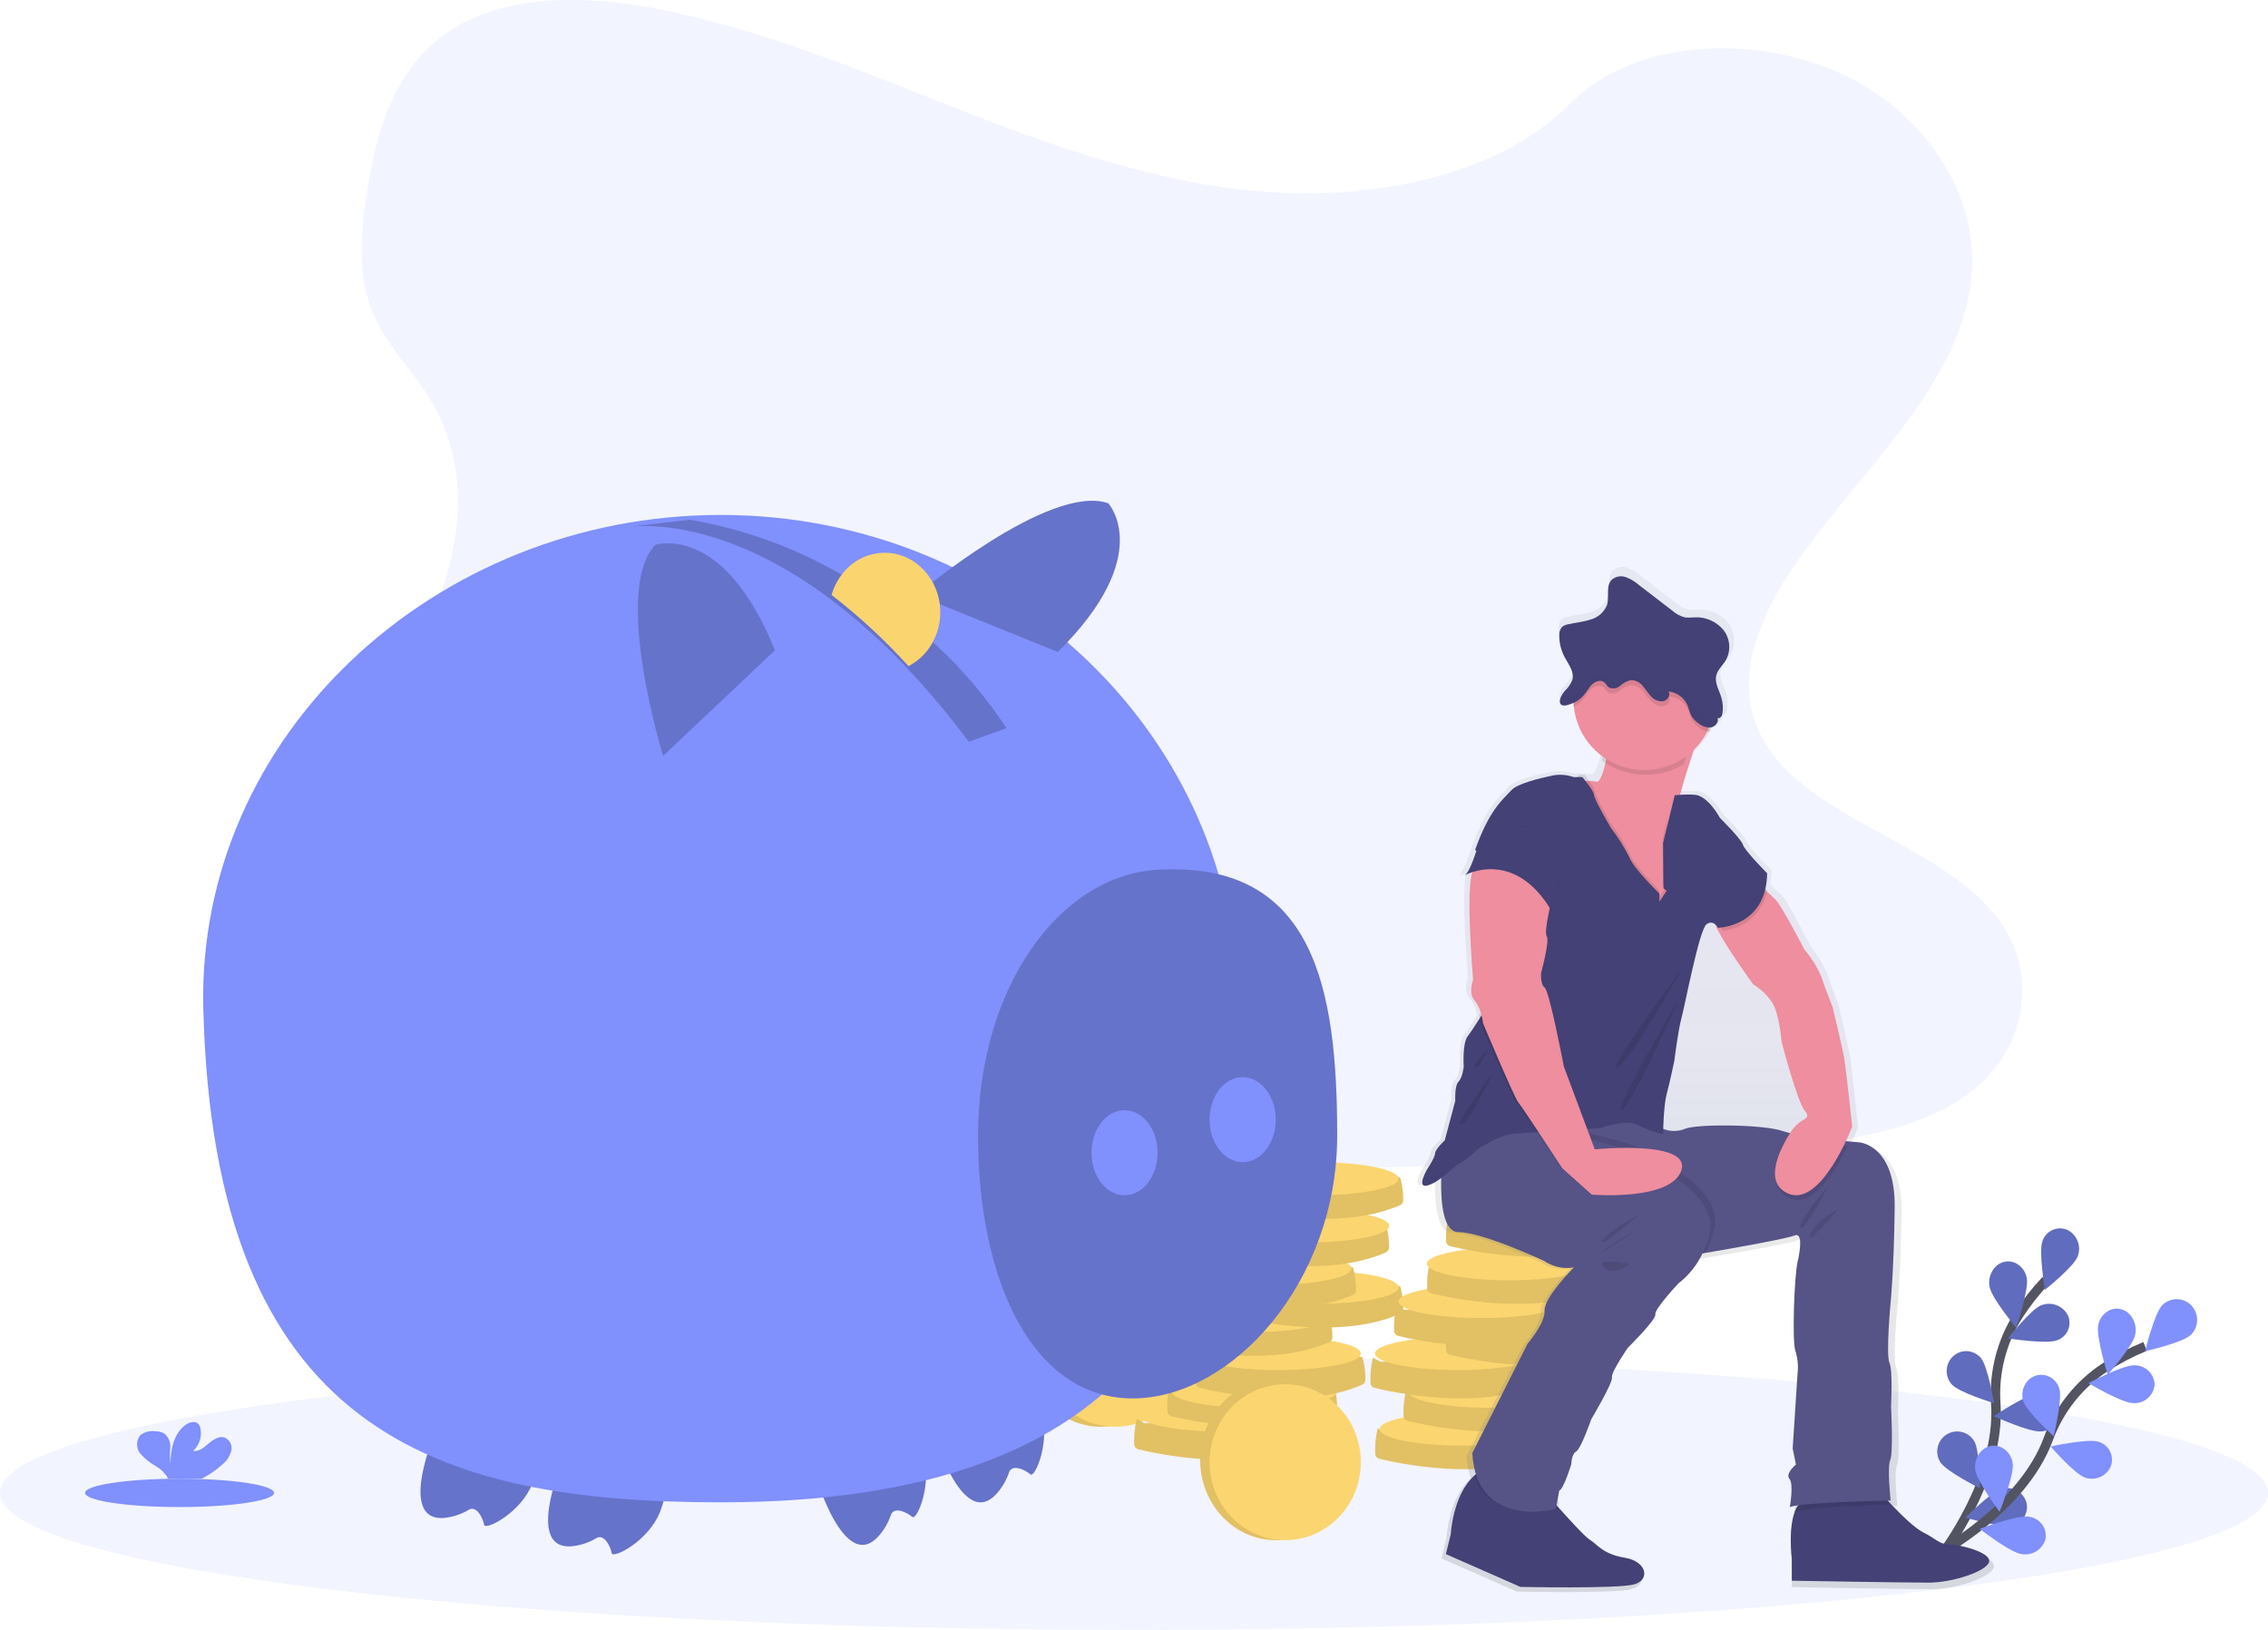 <svg width="480" height="345" viewBox="0 0 480 345" fill="none" xmlns="http://www.w3.org/2000/svg">
<g clip-path="url(#clip0)">
<path opacity="0.1" d="M240 345C372.548 345 480 332.016 480 316C480 299.984 372.548 287 240 287C107.452 287 0 299.984 0 316C0 332.016 107.452 345 240 345Z" fill="#8090FD"/>
<path d="M411 329C411 329 423.4 313.05 422.393 297.225C421.928 290.598 423.605 283.996 427.176 278.394C428.888 275.757 430.837 273.282 433 271" stroke="#535461" stroke-width="2" stroke-miterlimit="10"/>
<path d="M432.265 262.726C431.445 264.948 432.789 273 432.789 273C432.789 273 438.889 268.16 439.714 265.937C440.118 264.89 440.112 263.728 439.697 262.685C439.282 261.641 438.488 260.793 437.475 260.31C436.976 260.106 436.44 260.007 435.902 260.019C435.363 260.031 434.832 260.155 434.343 260.381C433.854 260.608 433.417 260.933 433.059 261.337C432.702 261.74 432.431 262.213 432.265 262.726Z" fill="#8090FD"/>
<path d="M421.076 272.368C421.506 274.805 426.69 281 426.69 281C426.69 281 429.383 273.063 428.954 270.626C428.842 269.882 428.54 269.18 428.077 268.587C427.614 267.994 427.006 267.53 426.311 267.241C425.641 266.988 424.911 266.936 424.212 267.091C423.513 267.245 422.873 267.6 422.372 268.112C421.829 268.665 421.428 269.34 421.202 270.081C420.975 270.822 420.931 271.606 421.072 272.368H421.076Z" fill="#8090FD"/>
<path d="M413.035 293C414.542 294.739 422 297 422 297C422 297 420.715 289.163 419.207 287.421C418.734 286.87 418.123 286.455 417.436 286.22C416.749 285.985 416.011 285.938 415.3 286.084C414.586 286.236 413.924 286.574 413.382 287.064C412.84 287.554 412.437 288.178 412.213 288.873C411.983 289.573 411.937 290.321 412.081 291.045C412.225 291.768 412.554 292.441 413.035 293Z" fill="#8090FD"/>
<path d="M410.633 309.47C411.859 311.46 419 315 419 315C419 315 419.031 307 417.8 305.009C417.412 304.377 416.865 303.859 416.212 303.507C415.56 303.155 414.826 302.981 414.085 303.004C413.344 303.027 412.622 303.245 411.993 303.636C411.363 304.028 410.848 304.579 410.5 305.233C410.15 305.889 409.978 306.626 410.001 307.369C410.025 308.113 410.243 308.837 410.633 309.47Z" fill="#8090FD"/>
<path d="M435.31 283.709C433.092 284.552 425 283.3 425 283.3C425 283.3 429.777 277.147 432 276.3C433.046 275.885 434.21 275.879 435.26 276.283C436.311 276.687 437.171 277.47 437.67 278.479C437.881 278.975 437.987 279.51 437.982 280.049C437.976 280.588 437.859 281.12 437.637 281.611C437.415 282.103 437.094 282.543 436.693 282.904C436.293 283.265 435.822 283.539 435.31 283.709Z" fill="#8090FD"/>
<path d="M431.935 302.992C429.487 303.185 422 299.757 422 299.757C422 299.757 428.71 295.209 431.158 295.016C431.918 294.945 432.683 295.062 433.387 295.357C434.091 295.652 434.711 296.115 435.194 296.706C435.64 297.262 435.914 297.936 435.983 298.645C436.052 299.354 435.913 300.068 435.583 300.7C435.219 301.36 434.693 301.918 434.055 302.32C433.417 302.722 432.688 302.956 431.935 303V302.992Z" fill="#8090FD"/>
<path d="M425.855 322.909C423.6 323.474 416 321.224 416 321.224C416 321.224 421.458 315.7 423.71 315.133C424.773 314.849 425.904 314.99 426.865 315.525C427.826 316.06 428.541 316.947 428.86 318C428.994 318.52 429.022 319.061 428.943 319.592C428.863 320.124 428.678 320.633 428.397 321.091C428.117 321.549 427.748 321.946 427.311 322.258C426.874 322.57 426.379 322.792 425.855 322.909Z" fill="#8090FD"/>
<path opacity="0.25" d="M432.265 262.726C431.445 264.948 432.789 273 432.789 273C432.789 273 438.889 268.16 439.714 265.937C440.118 264.89 440.112 263.728 439.697 262.685C439.282 261.641 438.488 260.793 437.475 260.31C436.976 260.106 436.44 260.007 435.902 260.019C435.363 260.031 434.832 260.155 434.343 260.381C433.854 260.608 433.417 260.933 433.059 261.337C432.702 261.74 432.431 262.213 432.265 262.726Z" fill="black"/>
<path opacity="0.25" d="M421.076 272.368C421.506 274.805 426.69 281 426.69 281C426.69 281 429.383 273.063 428.954 270.626C428.842 269.882 428.54 269.18 428.077 268.587C427.614 267.994 427.006 267.53 426.311 267.241C425.641 266.988 424.911 266.936 424.212 267.091C423.513 267.245 422.873 267.6 422.372 268.112C421.829 268.665 421.428 269.34 421.202 270.081C420.975 270.822 420.931 271.606 421.072 272.368H421.076Z" fill="black"/>
<path opacity="0.25" d="M413.035 293C414.542 294.739 422 297 422 297C422 297 420.715 289.163 419.207 287.421C418.734 286.87 418.123 286.455 417.436 286.22C416.749 285.985 416.011 285.938 415.3 286.084C414.586 286.236 413.924 286.574 413.382 287.064C412.84 287.554 412.437 288.178 412.213 288.873C411.983 289.573 411.937 290.321 412.081 291.045C412.225 291.768 412.554 292.441 413.035 293Z" fill="black"/>
<path opacity="0.25" d="M410.633 309.47C411.859 311.46 419 315 419 315C419 315 419.031 307 417.8 305.009C417.412 304.377 416.865 303.859 416.212 303.507C415.56 303.155 414.826 302.981 414.085 303.004C413.344 303.027 412.622 303.245 411.993 303.636C411.363 304.028 410.848 304.579 410.5 305.233C410.15 305.889 409.978 306.626 410.001 307.369C410.025 308.113 410.243 308.837 410.633 309.47Z" fill="black"/>
<path opacity="0.25" d="M435.31 283.709C433.092 284.552 425 283.3 425 283.3C425 283.3 429.777 277.147 432 276.3C433.046 275.885 434.21 275.879 435.26 276.283C436.311 276.687 437.171 277.47 437.67 278.479C437.881 278.975 437.987 279.51 437.982 280.049C437.976 280.588 437.859 281.12 437.637 281.611C437.415 282.103 437.094 282.543 436.693 282.904C436.293 283.265 435.822 283.539 435.31 283.709Z" fill="black"/>
<path opacity="0.25" d="M431.935 302.992C429.487 303.185 422 299.757 422 299.757C422 299.757 428.71 295.209 431.158 295.016C431.918 294.945 432.683 295.062 433.387 295.357C434.091 295.652 434.711 296.115 435.194 296.706C435.64 297.262 435.914 297.936 435.983 298.645C436.052 299.354 435.913 300.068 435.583 300.7C435.219 301.36 434.693 301.918 434.055 302.32C433.417 302.722 432.688 302.956 431.935 303V302.992Z" fill="black"/>
<path opacity="0.25" d="M425.855 322.909C423.6 323.474 416 321.224 416 321.224C416 321.224 421.458 315.7 423.71 315.133C424.773 314.849 425.904 314.99 426.865 315.525C427.826 316.06 428.541 316.947 428.86 318C428.994 318.52 429.022 319.061 428.943 319.592C428.863 320.124 428.678 320.633 428.397 321.091C428.117 321.549 427.748 321.946 427.311 322.258C426.874 322.57 426.379 322.792 425.855 322.909Z" fill="black"/>
<path d="M410 329C410 329 427.987 319.5 433.493 304.625C435.768 298.365 440.014 293.012 445.593 289.373C448.256 287.662 451.07 286.198 454 285" stroke="#535461" stroke-width="2" stroke-miterlimit="10"/>
<path d="M457.643 276.251C455.933 277.945 454 286 454 286C454 286 461.986 284.225 463.7 282.53C464.522 281.71 464.99 280.601 465.003 279.44C465.016 278.279 464.574 277.159 463.77 276.321C463.376 275.909 462.903 275.58 462.38 275.353C461.857 275.127 461.294 275.006 460.723 275C460.153 274.993 459.588 275.1 459.059 275.315C458.531 275.53 458.051 275.848 457.647 276.25L457.643 276.251Z" fill="#8090FD"/>
<path d="M444.063 280.52C443.574 282.952 446.075 291 446.075 291C446.075 291 451.412 284.942 451.9 282.51C452.06 281.749 452.035 280.96 451.828 280.21C451.621 279.461 451.237 278.771 450.709 278.2C450.223 277.671 449.594 277.295 448.898 277.117C448.202 276.94 447.47 276.968 446.79 277.2C446.087 277.47 445.466 277.918 444.988 278.5C444.51 279.082 444.191 279.778 444.063 280.52Z" fill="#8090FD"/>
<path d="M428.188 296.544C428.859 298.786 434.639 304 434.639 304C434.639 304 436.527 296.213 435.856 293.972C435.658 293.274 435.279 292.641 434.758 292.137C434.236 291.632 433.591 291.275 432.887 291.1C432.191 290.942 431.466 290.978 430.79 291.205C430.113 291.432 429.513 291.84 429.053 292.386C428.573 292.952 428.243 293.629 428.092 294.355C427.941 295.081 427.974 295.834 428.188 296.544Z" fill="#8090FD"/>
<path d="M418.038 311.078C418.34 313.522 423.188 320 423.188 320C423.188 320 426.282 312.3 425.979 309.857C425.903 309.108 425.637 308.391 425.207 307.774C424.776 307.157 424.195 306.66 423.519 306.33C422.869 306.036 422.148 305.937 421.443 306.045C420.738 306.153 420.08 306.464 419.549 306.94C418.98 307.455 418.545 308.101 418.282 308.822C418.018 309.543 417.935 310.317 418.038 311.078Z" fill="#8090FD"/>
<path d="M451.445 297C448.993 296.941 442 292.776 442 292.776C442 292.776 449.224 288.943 451.675 289C452.228 288.985 452.779 289.079 453.296 289.277C453.813 289.474 454.286 289.772 454.688 290.153C455.09 290.534 455.412 290.99 455.637 291.496C455.863 292.002 455.986 292.547 456 293.1C455.907 294.219 455.376 295.256 454.524 295.986C453.671 296.716 452.565 297.08 451.445 297Z" fill="#8090FD"/>
<path d="M441.334 312.782C439.1 312.063 434 306.175 434 306.175C434 306.175 441.87 304.457 444.106 305.175C444.624 305.323 445.107 305.574 445.524 305.915C445.942 306.255 446.286 306.677 446.535 307.155C446.784 307.633 446.934 308.156 446.974 308.693C447.014 309.231 446.944 309.771 446.769 310.28C446.355 311.312 445.56 312.147 444.55 312.612C443.539 313.077 442.389 313.137 441.335 312.78L441.334 312.782Z" fill="#8090FD"/>
<path d="M427.808 328.948C425.367 328.6 419 323.612 419 323.612C419 323.612 426.793 320.677 429.235 321.029C429.785 321.076 430.32 321.234 430.807 321.493C431.295 321.752 431.725 322.107 432.071 322.537C432.418 322.967 432.673 323.463 432.823 323.994C432.973 324.525 433.013 325.082 432.942 325.629C432.673 326.734 431.991 327.694 431.036 328.312C430.081 328.929 428.926 329.157 427.808 328.948Z" fill="#8090FD"/>
<path opacity="0.1" d="M272.974 40.889C249.254 40.064 226.662 32.4 205.089 24C183.516 15.6 162.148 6.319 139 1.873C124.105 -0.986 107.076 -1.391 95.078 6.6C83.532 14.3 79.8 27.581 77.8 39.9C76.291 49.172 75.4 58.93 79.539 67.611C82.4 73.642 87.5 78.707 91.027 84.479C103.292 104.564 94.627 129.332 81.327 148.944C75.092 158.144 67.86 166.92 63.049 176.713C58.238 186.506 56.012 197.727 60.221 207.713C64.393 217.613 74.337 225.052 85.107 230.283C106.983 240.907 132.761 243.948 157.898 245.67C213.542 249.482 269.484 247.832 325.276 246.179C345.923 245.567 366.662 244.947 386.976 241.75C398.256 239.974 409.901 237.156 418.09 230.35C428.49 221.713 431.062 207.089 424.097 196.259C412.413 178.094 380.106 173.582 371.94 154.087C367.44 143.356 372.061 131.404 378.594 121.452C392.608 100.103 416.094 81.374 417.336 56.971C418.186 40.211 406.894 23.427 389.436 15.497C371.136 7.185 345.756 8.231 332.255 21.99C318.35 36.166 293.917 41.617 272.974 40.889Z" fill="#8090FD"/>
<path d="M233 302C241.837 302 249 294.389 249 285C249 275.611 241.837 268 233 268C224.163 268 217 275.611 217 285C217 294.389 224.163 302 233 302Z" fill="#FBD56F"/>
<path opacity="0.1" d="M233 302C241.837 302 249 294.389 249 285C249 275.611 241.837 268 233 268C224.163 268 217 275.611 217 285C217 294.389 224.163 302 233 302Z" fill="black"/>
<path d="M236 302C244.837 302 252 294.613 252 285.5C252 276.387 244.837 269 236 269C227.163 269 220 276.387 220 285.5C220 294.613 227.163 302 236 302Z" fill="#FBD56F"/>
<path d="M242.225 301.275L240.571 300.37C240.142 302.146 239.967 303.975 240.051 305.8C240.077 306.031 240.174 306.248 240.328 306.422C240.482 306.596 240.686 306.718 240.912 306.772C244.712 307.7 262.844 311.653 275.312 306.085C275.491 306.006 275.647 305.881 275.763 305.723C275.879 305.565 275.952 305.38 275.975 305.185C276.012 303.56 275.81 301.939 275.375 300.373C274.9 299.169 242.225 301.275 242.225 301.275Z" fill="#FBD56F"/>
<path opacity="0.1" d="M242.225 301.275L240.571 300.37C240.142 302.146 239.967 303.975 240.051 305.8C240.077 306.031 240.174 306.248 240.328 306.422C240.482 306.596 240.686 306.718 240.912 306.772C244.712 307.7 262.844 311.653 275.312 306.085C275.491 306.006 275.647 305.881 275.763 305.723C275.879 305.565 275.952 305.38 275.975 305.185C276.012 303.56 275.81 301.939 275.375 300.373C274.9 299.169 242.225 301.275 242.225 301.275Z" fill="black"/>
<path d="M258.5 303C268.165 303 276 301.433 276 299.5C276 297.567 268.165 296 258.5 296C248.835 296 241 297.567 241 299.5C241 301.433 248.835 303 258.5 303Z" fill="#FBD56F"/>
<path d="M249.225 294.275L247.571 293.37C247.142 295.146 246.967 296.975 247.051 298.8C247.077 299.031 247.174 299.248 247.328 299.422C247.482 299.596 247.686 299.718 247.912 299.772C251.712 300.7 269.844 304.653 282.312 299.085C282.491 299.006 282.647 298.881 282.763 298.723C282.879 298.565 282.952 298.38 282.975 298.185C283.012 296.56 282.81 294.939 282.375 293.373C281.9 292.169 249.225 294.275 249.225 294.275Z" fill="#FBD56F"/>
<path opacity="0.1" d="M249.225 294.275L247.571 293.37C247.142 295.146 246.967 296.975 247.051 298.8C247.077 299.031 247.174 299.248 247.328 299.422C247.482 299.596 247.686 299.718 247.912 299.772C251.712 300.7 269.844 304.653 282.312 299.085C282.491 299.006 282.647 298.881 282.763 298.723C282.879 298.565 282.952 298.38 282.975 298.185C283.012 296.56 282.81 294.939 282.375 293.373C281.9 292.169 249.225 294.275 249.225 294.275Z" fill="black"/>
<path d="M265.5 298C275.165 298 283 296.433 283 294.5C283 292.567 275.165 291 265.5 291C255.835 291 248 292.567 248 294.5C248 296.433 255.835 298 265.5 298Z" fill="#FBD56F"/>
<path d="M255.225 288.275L253.571 287.37C253.142 289.146 252.967 290.975 253.051 292.8C253.077 293.031 253.174 293.248 253.328 293.422C253.482 293.596 253.686 293.718 253.912 293.772C257.712 294.7 275.844 298.653 288.312 293.085C288.491 293.006 288.647 292.881 288.763 292.723C288.879 292.565 288.952 292.38 288.975 292.185C289.012 290.56 288.81 288.939 288.375 287.373C287.9 286.169 255.225 288.275 255.225 288.275Z" fill="#FBD56F"/>
<path opacity="0.1" d="M255.225 288.275L253.571 287.37C253.142 289.146 252.967 290.975 253.051 292.8C253.077 293.031 253.174 293.248 253.328 293.422C253.482 293.596 253.686 293.718 253.912 293.772C257.712 294.7 275.844 298.653 288.312 293.085C288.491 293.006 288.647 292.881 288.763 292.723C288.879 292.565 288.952 292.38 288.975 292.185C289.012 290.56 288.81 288.939 288.375 287.373C287.9 286.169 255.225 288.275 255.225 288.275Z" fill="black"/>
<path d="M270.5 290C280.165 290 288 288.433 288 286.5C288 284.567 280.165 283 270.5 283C260.835 283 253 284.567 253 286.5C253 288.433 260.835 290 270.5 290Z" fill="#FBD56F"/>
<path d="M248.225 279.275L246.571 278.37C246.142 280.146 245.967 281.975 246.051 283.8C246.077 284.031 246.174 284.248 246.328 284.422C246.482 284.596 246.686 284.718 246.912 284.772C250.712 285.7 268.844 289.653 281.312 284.085C281.491 284.006 281.647 283.881 281.763 283.723C281.879 283.565 281.952 283.38 281.975 283.185C282.012 281.56 281.81 279.939 281.375 278.373C280.9 277.169 248.225 279.275 248.225 279.275Z" fill="#FBD56F"/>
<path opacity="0.1" d="M248.225 279.275L246.571 278.37C246.142 280.146 245.967 281.975 246.051 283.8C246.077 284.031 246.174 284.248 246.328 284.422C246.482 284.596 246.686 284.718 246.912 284.772C250.712 285.7 268.844 289.653 281.312 284.085C281.491 284.006 281.647 283.881 281.763 283.723C281.879 283.565 281.952 283.38 281.975 283.185C282.012 281.56 281.81 279.939 281.375 278.373C280.9 277.169 248.225 279.275 248.225 279.275Z" fill="black"/>
<path d="M264.5 282C274.165 282 282 280.433 282 278.5C282 276.567 274.165 275 264.5 275C254.835 275 247 276.567 247 278.5C247 280.433 254.835 282 264.5 282Z" fill="#FBD56F"/>
<path d="M263.225 273.275L261.571 272.37C261.142 274.146 260.967 275.975 261.051 277.8C261.077 278.031 261.174 278.248 261.328 278.422C261.482 278.596 261.686 278.718 261.912 278.772C265.712 279.7 283.844 283.653 296.312 278.085C296.491 278.006 296.647 277.881 296.763 277.723C296.879 277.565 296.952 277.38 296.975 277.185C297.012 275.56 296.81 273.939 296.375 272.373C295.9 271.169 263.225 273.275 263.225 273.275Z" fill="#FBD56F"/>
<path opacity="0.1" d="M263.225 273.275L261.571 272.37C261.142 274.146 260.967 275.975 261.051 277.8C261.077 278.031 261.174 278.248 261.328 278.422C261.482 278.596 261.686 278.718 261.912 278.772C265.712 279.7 283.844 283.653 296.312 278.085C296.491 278.006 296.647 277.881 296.763 277.723C296.879 277.565 296.952 277.38 296.975 277.185C297.012 275.56 296.81 273.939 296.375 272.373C295.9 271.169 263.225 273.275 263.225 273.275Z" fill="black"/>
<path d="M278.5 276C288.165 276 296 274.433 296 272.5C296 270.567 288.165 269 278.5 269C268.835 269 261 270.567 261 272.5C261 274.433 268.835 276 278.5 276Z" fill="#FBD56F"/>
<path d="M253.225 269.275L251.571 268.37C251.142 270.146 250.967 271.975 251.051 273.8C251.077 274.031 251.174 274.248 251.328 274.422C251.482 274.596 251.686 274.718 251.912 274.772C255.712 275.7 273.844 279.653 286.312 274.085C286.491 274.006 286.647 273.881 286.763 273.723C286.879 273.565 286.952 273.38 286.975 273.185C287.012 271.56 286.81 269.939 286.375 268.373C285.9 267.169 253.225 269.275 253.225 269.275Z" fill="#FBD56F"/>
<path opacity="0.1" d="M253.225 269.275L251.571 268.37C251.142 270.146 250.967 271.975 251.051 273.8C251.077 274.031 251.174 274.248 251.328 274.422C251.482 274.596 251.686 274.718 251.912 274.772C255.712 275.7 273.844 279.653 286.312 274.085C286.491 274.006 286.647 273.881 286.763 273.723C286.879 273.565 286.952 273.38 286.975 273.185C287.012 271.56 286.81 269.939 286.375 268.373C285.9 267.169 253.225 269.275 253.225 269.275Z" fill="black"/>
<path d="M268.5 272C278.165 272 286 270.433 286 268.5C286 266.567 278.165 265 268.5 265C258.835 265 251 266.567 251 268.5C251 270.433 258.835 272 268.5 272Z" fill="#FBD56F"/>
<path d="M260.225 260.275L258.571 259.37C258.142 261.146 257.967 262.975 258.051 264.8C258.077 265.031 258.174 265.248 258.328 265.422C258.482 265.596 258.686 265.718 258.912 265.772C262.712 266.7 280.844 270.653 293.312 265.085C293.491 265.006 293.647 264.881 293.763 264.723C293.879 264.565 293.952 264.38 293.975 264.185C294.012 262.56 293.81 260.939 293.375 259.373C292.9 258.169 260.225 260.275 260.225 260.275Z" fill="#FBD56F"/>
<path opacity="0.1" d="M260.225 260.275L258.571 259.37C258.142 261.146 257.967 262.975 258.051 264.8C258.077 265.031 258.174 265.248 258.328 265.422C258.482 265.596 258.686 265.718 258.912 265.772C262.712 266.7 280.844 270.653 293.312 265.085C293.491 265.006 293.647 264.881 293.763 264.723C293.879 264.565 293.952 264.38 293.975 264.185C294.012 262.56 293.81 260.939 293.375 259.373C292.9 258.169 260.225 260.275 260.225 260.275Z" fill="black"/>
<path d="M276.5 263C286.165 263 294 261.433 294 259.5C294 257.567 286.165 256 276.5 256C266.835 256 259 257.567 259 259.5C259 261.433 266.835 263 276.5 263Z" fill="#FBD56F"/>
<path d="M263.225 250.275L261.571 249.37C261.142 251.146 260.967 252.975 261.051 254.8C261.077 255.031 261.174 255.248 261.328 255.422C261.482 255.596 261.686 255.718 261.912 255.772C265.712 256.7 283.844 260.653 296.312 255.085C296.491 255.006 296.647 254.881 296.763 254.723C296.879 254.565 296.952 254.38 296.975 254.185C297.012 252.56 296.81 250.939 296.375 249.373C295.9 248.169 263.225 250.275 263.225 250.275Z" fill="#FBD56F"/>
<path opacity="0.1" d="M263.225 250.275L261.571 249.37C261.142 251.146 260.967 252.975 261.051 254.8C261.077 255.031 261.174 255.248 261.328 255.422C261.482 255.596 261.686 255.718 261.912 255.772C265.712 256.7 283.844 260.653 296.312 255.085C296.491 255.006 296.647 254.881 296.763 254.723C296.879 254.565 296.952 254.38 296.975 254.185C297.012 252.56 296.81 250.939 296.375 249.373C295.9 248.169 263.225 250.275 263.225 250.275Z" fill="black"/>
<path d="M278.5 253C288.165 253 296 251.433 296 249.5C296 247.567 288.165 246 278.5 246C268.835 246 261 247.567 261 249.5C261 251.433 268.835 253 278.5 253Z" fill="#FBD56F"/>
<path d="M293.225 303.275L291.571 302.37C291.142 304.146 290.967 305.975 291.051 307.8C291.077 308.031 291.174 308.248 291.328 308.422C291.482 308.596 291.686 308.718 291.912 308.772C295.712 309.7 313.844 313.653 326.312 308.085C326.491 308.006 326.647 307.881 326.763 307.723C326.879 307.565 326.952 307.38 326.975 307.185C327.012 305.56 326.81 303.939 326.375 302.373C325.9 301.169 293.225 303.275 293.225 303.275Z" fill="#FBD56F"/>
<path opacity="0.1" d="M293.225 303.275L291.571 302.37C291.142 304.146 290.967 305.975 291.051 307.8C291.077 308.031 291.174 308.248 291.328 308.422C291.482 308.596 291.686 308.718 291.912 308.772C295.712 309.7 313.844 313.653 326.312 308.085C326.491 308.006 326.647 307.881 326.763 307.723C326.879 307.565 326.952 307.38 326.975 307.185C327.012 305.56 326.81 303.939 326.375 302.373C325.9 301.169 293.225 303.275 293.225 303.275Z" fill="black"/>
<path d="M309.5 306C319.165 306 327 304.433 327 302.5C327 300.567 319.165 299 309.5 299C299.835 299 292 300.567 292 302.5C292 304.433 299.835 306 309.5 306Z" fill="#FBD56F"/>
<path d="M299.225 295.275L297.571 294.37C297.142 296.146 296.967 297.975 297.051 299.8C297.077 300.031 297.174 300.248 297.328 300.422C297.482 300.596 297.686 300.718 297.912 300.772C301.712 301.7 319.844 305.653 332.312 300.085C332.491 300.006 332.647 299.881 332.763 299.723C332.879 299.565 332.952 299.38 332.975 299.185C333.012 297.56 332.81 295.939 332.375 294.373C331.9 293.169 299.225 295.275 299.225 295.275Z" fill="#FBD56F"/>
<path opacity="0.1" d="M299.225 295.275L297.571 294.37C297.142 296.146 296.967 297.975 297.051 299.8C297.077 300.031 297.174 300.248 297.328 300.422C297.482 300.596 297.686 300.718 297.912 300.772C301.712 301.7 319.844 305.653 332.312 300.085C332.491 300.006 332.647 299.881 332.763 299.723C332.879 299.565 332.952 299.38 332.975 299.185C333.012 297.56 332.81 295.939 332.375 294.373C331.9 293.169 299.225 295.275 299.225 295.275Z" fill="black"/>
<path d="M315.5 298C325.165 298 333 296.433 333 294.5C333 292.567 325.165 291 315.5 291C305.835 291 298 292.567 298 294.5C298 296.433 305.835 298 315.5 298Z" fill="#FBD56F"/>
<path d="M292.225 288.275L290.571 287.37C290.142 289.146 289.967 290.975 290.051 292.8C290.077 293.031 290.174 293.248 290.328 293.422C290.482 293.596 290.686 293.718 290.912 293.772C294.712 294.7 312.844 298.653 325.312 293.085C325.491 293.006 325.647 292.881 325.763 292.723C325.879 292.565 325.952 292.38 325.975 292.185C326.012 290.56 325.81 288.939 325.375 287.373C324.9 286.169 292.225 288.275 292.225 288.275Z" fill="#FBD56F"/>
<path opacity="0.1" d="M292.225 288.275L290.571 287.37C290.142 289.146 289.967 290.975 290.051 292.8C290.077 293.031 290.174 293.248 290.328 293.422C290.482 293.596 290.686 293.718 290.912 293.772C294.712 294.7 312.844 298.653 325.312 293.085C325.491 293.006 325.647 292.881 325.763 292.723C325.879 292.565 325.952 292.38 325.975 292.185C326.012 290.56 325.81 288.939 325.375 287.373C324.9 286.169 292.225 288.275 292.225 288.275Z" fill="black"/>
<path d="M308.5 290C318.165 290 326 288.433 326 286.5C326 284.567 318.165 283 308.5 283C298.835 283 291 284.567 291 286.5C291 288.433 298.835 290 308.5 290Z" fill="#FBD56F"/>
<path d="M308.225 281.275L306.571 280.37C306.142 282.146 305.967 283.975 306.051 285.8C306.077 286.031 306.174 286.248 306.328 286.422C306.482 286.596 306.686 286.718 306.912 286.772C310.712 287.7 328.844 291.653 341.312 286.085C341.491 286.006 341.647 285.881 341.763 285.723C341.879 285.565 341.952 285.38 341.975 285.185C342.012 283.56 341.81 281.939 341.375 280.373C340.9 279.169 308.225 281.275 308.225 281.275Z" fill="#FBD56F"/>
<path opacity="0.1" d="M308.225 281.275L306.571 280.37C306.142 282.146 305.967 283.975 306.051 285.8C306.077 286.031 306.174 286.248 306.328 286.422C306.482 286.596 306.686 286.718 306.912 286.772C310.712 287.7 328.844 291.653 341.312 286.085C341.491 286.006 341.647 285.881 341.763 285.723C341.879 285.565 341.952 285.38 341.975 285.185C342.012 283.56 341.81 281.939 341.375 280.373C340.9 279.169 308.225 281.275 308.225 281.275Z" fill="black"/>
<path d="M323.5 284C333.165 284 341 282.433 341 280.5C341 278.567 333.165 277 323.5 277C313.835 277 306 278.567 306 280.5C306 282.433 313.835 284 323.5 284Z" fill="#FBD56F"/>
<path d="M297.225 277.275L295.571 276.37C295.142 278.146 294.967 279.975 295.051 281.8C295.077 282.031 295.174 282.248 295.328 282.422C295.482 282.596 295.686 282.718 295.912 282.772C299.712 283.7 317.844 287.653 330.312 282.085C330.491 282.006 330.647 281.881 330.763 281.723C330.879 281.565 330.952 281.38 330.975 281.185C331.012 279.56 330.81 277.939 330.375 276.373C329.9 275.169 297.225 277.275 297.225 277.275Z" fill="#FBD56F"/>
<path opacity="0.1" d="M297.225 277.275L295.571 276.37C295.142 278.146 294.967 279.975 295.051 281.8C295.077 282.031 295.174 282.248 295.328 282.422C295.482 282.596 295.686 282.718 295.912 282.772C299.712 283.7 317.844 287.653 330.312 282.085C330.491 282.006 330.647 281.881 330.763 281.723C330.879 281.565 330.952 281.38 330.975 281.185C331.012 279.56 330.81 277.939 330.375 276.373C329.9 275.169 297.225 277.275 297.225 277.275Z" fill="black"/>
<path d="M313.5 279C323.165 279 331 277.433 331 275.5C331 273.567 323.165 272 313.5 272C303.835 272 296 273.567 296 275.5C296 277.433 303.835 279 313.5 279Z" fill="#FBD56F"/>
<path d="M304.225 268.275L302.571 267.37C302.142 269.146 301.967 270.975 302.051 272.8C302.077 273.031 302.174 273.248 302.328 273.422C302.482 273.596 302.686 273.718 302.912 273.772C306.712 274.7 324.844 278.653 337.312 273.085C337.491 273.006 337.647 272.881 337.763 272.723C337.879 272.565 337.952 272.38 337.975 272.185C338.012 270.56 337.81 268.939 337.375 267.373C336.9 266.169 304.225 268.275 304.225 268.275Z" fill="#FBD56F"/>
<path opacity="0.1" d="M304.225 268.275L302.571 267.37C302.142 269.146 301.967 270.975 302.051 272.8C302.077 273.031 302.174 273.248 302.328 273.422C302.482 273.596 302.686 273.718 302.912 273.772C306.712 274.7 324.844 278.653 337.312 273.085C337.491 273.006 337.647 272.881 337.763 272.723C337.879 272.565 337.952 272.38 337.975 272.185C338.012 270.56 337.81 268.939 337.375 267.373C336.9 266.169 304.225 268.275 304.225 268.275Z" fill="black"/>
<path d="M319.5 271C329.165 271 337 269.433 337 267.5C337 265.567 329.165 264 319.5 264C309.835 264 302 265.567 302 267.5C302 269.433 309.835 271 319.5 271Z" fill="#FBD56F"/>
<path d="M308.225 258.275L306.571 257.37C306.142 259.146 305.967 260.975 306.051 262.8C306.077 263.031 306.174 263.248 306.328 263.422C306.482 263.596 306.686 263.718 306.912 263.772C310.712 264.7 328.844 268.653 341.312 263.085C341.491 263.006 341.647 262.881 341.763 262.723C341.879 262.565 341.952 262.38 341.975 262.185C342.012 260.56 341.81 258.939 341.375 257.373C340.9 256.169 308.225 258.275 308.225 258.275Z" fill="#FBD56F"/>
<path opacity="0.1" d="M308.225 258.275L306.571 257.37C306.142 259.146 305.967 260.975 306.051 262.8C306.077 263.031 306.174 263.248 306.328 263.422C306.482 263.596 306.686 263.718 306.912 263.772C310.712 264.7 328.844 268.653 341.312 263.085C341.491 263.006 341.647 262.881 341.763 262.723C341.879 262.565 341.952 262.38 341.975 262.185C342.012 260.56 341.81 258.939 341.375 257.373C340.9 256.169 308.225 258.275 308.225 258.275Z" fill="black"/>
<path d="M323.5 261C333.165 261 341 259.433 341 257.5C341 255.567 333.165 254 323.5 254C313.835 254 306 255.567 306 257.5C306 259.433 313.835 261 323.5 261Z" fill="#FBD56F"/>
<path d="M321.023 336.9L305.073 329.867L306.124 325.613C306.124 325.613 306.524 317.298 311.102 313.098C311.158 313.047 311.216 312.998 311.273 312.95C310.773 311.401 310.485 309.791 310.419 308.164L322.337 284.81C322.337 284.81 326.193 280.382 326.018 277.691C325.843 275 332.328 268.491 332.328 268.491C330.096 268.857 327.807 268.36 325.928 267.101C325.928 267.101 312.607 260.937 307.437 260.937C304.103 260.937 303.611 254.551 303.682 250.012C303.682 249.854 303.688 249.699 303.692 249.547V249.484C302.923 250.069 302.053 250.51 301.126 250.784C298.584 251.391 301.126 247.224 301.126 247.224C301.126 247.224 302.791 244.792 302.791 243.924C302.791 243.056 304.891 241.146 304.891 241.146L307.17 232.725C307.17 232.725 306.995 229.512 307.87 228.644C308.745 227.776 309.009 225.432 309.009 225.432C309.009 225.432 308.658 220.483 309.885 218.921C310.578 218.039 311.633 216.438 312.421 215.21L312.637 214.873C312.392 213.565 311.839 212.334 311.024 211.282C309.534 209.632 310.674 206.842 310.674 206.842C310.674 206.842 309.264 190.655 310.221 185C309.747 185.157 309.285 185.35 308.841 185.578C309.111 185.388 309.336 185.141 309.498 184.854C309.214 184.964 308.936 185.089 308.666 185.23C309.893 184.535 311.466 179.24 311.466 179.24C314.621 170.558 317.425 168.561 319.354 166.477C320.618 165.113 325.227 163.971 328.254 163.349C329.711 163.063 331.216 163.148 332.632 163.596C332.841 163.671 333.063 163.701 333.285 163.686C333.78 163.628 334.28 163.628 334.775 163.686C334.927 163.686 335.087 163.686 335.253 163.694C335.8 163.693 336.345 163.753 336.878 163.872C337.423 164.034 338.306 161.945 338.729 159.862C338.759 159.712 338.787 159.562 338.813 159.411C336.758 157.737 335.181 155.55 334.243 153.071C333.641 151.479 333.32 149.793 333.296 148.091C333.287 147.999 333.287 147.904 333.287 147.813C333.287 147.76 333.287 147.708 333.287 147.655C332.826 147.884 332.347 148.075 331.855 148.224C331.706 148.27 331.571 148.303 331.441 148.33L331.341 148.348C331.252 148.363 331.162 148.375 331.071 148.382C331.043 148.382 331.013 148.387 330.986 148.388C330.891 148.392 330.797 148.387 330.703 148.375C330.686 148.372 330.67 148.369 330.654 148.364C330.593 148.354 330.533 148.337 330.475 148.315C330.449 148.306 330.424 148.295 330.399 148.282C330.36 148.263 330.322 148.239 330.287 148.213C330.266 148.199 330.245 148.184 330.226 148.167C330.183 148.128 330.146 148.084 330.114 148.036C330.097 148.007 330.082 147.977 330.069 147.946C330.056 147.92 330.044 147.893 330.035 147.865C330.022 147.827 330.011 147.788 330.003 147.749C330.003 147.727 329.996 147.706 329.992 147.683C329.97 147.506 329.977 147.327 330.013 147.153V147.136C330.2 146.386 330.572 145.694 331.094 145.124C331.807 144.463 332.36 143.649 332.712 142.743C332.856 142.173 332.84 141.573 332.664 141.012C332.637 140.912 332.608 140.821 332.575 140.726C332.557 140.675 332.538 140.623 332.518 140.572C332.487 140.491 332.454 140.41 332.418 140.33C332.396 140.281 332.377 140.23 332.354 140.182C332.303 140.069 332.249 139.955 332.192 139.843L332.083 139.635C332.056 139.585 332.03 139.535 332.003 139.485C331.674 138.885 331.303 138.285 330.989 137.696C330.237 136.246 329.852 134.634 329.867 133C329.811 132.333 330.017 131.671 330.441 131.154C330.818 130.836 331.274 130.625 331.761 130.546C333.397 130.155 335.102 130.036 336.694 129.496C337.505 129.278 338.254 128.872 338.88 128.312C339.506 127.752 339.993 127.053 340.3 126.271C340.852 124.424 339.979 122.081 341.353 120.72C341.768 120.367 342.269 120.13 342.805 120.033C343.341 119.935 343.893 119.982 344.405 120.167C345.422 120.548 346.362 121.109 347.18 121.823L354.52 127.5C355.342 128.253 356.343 128.784 357.428 129.042C358.089 129.092 358.753 129.08 359.412 129.005C360.604 128.939 361.795 129.152 362.89 129.628C363.985 130.103 364.954 130.828 365.72 131.744C366.394 132.614 366.826 133.646 366.975 134.736C366.975 134.754 366.975 134.772 366.98 134.79C366.997 134.914 367.01 135.038 367.019 135.163C367.019 135.198 367.019 135.233 367.025 135.268C367.031 135.385 367.034 135.502 367.034 135.619C367.034 135.662 367.034 135.705 367.034 135.748C367.034 135.855 367.025 135.962 367.017 136.068C367.017 136.12 367.009 136.168 367.004 136.224C366.994 136.324 366.981 136.415 366.965 136.509C366.956 136.569 366.947 136.63 366.936 136.69C366.92 136.774 366.9 136.857 366.881 136.939C366.862 137.021 366.85 137.077 366.831 137.144C366.812 137.211 366.788 137.284 366.765 137.355C366.742 137.426 366.716 137.509 366.689 137.584C366.668 137.64 366.643 137.695 366.62 137.751C366.585 137.837 366.551 137.924 366.51 138.008C366.5 138.029 366.488 138.048 366.478 138.068C366.423 138.18 366.367 138.292 366.303 138.401C365.632 139.537 364.537 140.46 364.211 141.732C364.211 141.75 364.198 141.765 364.194 141.783C363.802 143.421 364.819 145.022 365.303 146.636C365.44 147.093 365.535 147.562 365.586 148.036V148.03C365.591 148.078 365.592 148.13 365.597 148.173C365.608 148.289 365.617 148.405 365.622 148.521C365.622 148.597 365.627 148.674 365.628 148.75C365.628 148.85 365.628 148.941 365.628 149.037C365.628 149.133 365.628 149.203 365.62 149.286C365.612 149.369 365.608 149.463 365.601 149.551C365.594 149.639 365.587 149.723 365.577 149.808C365.567 149.893 365.552 149.99 365.538 150.08C365.526 150.153 365.519 150.227 365.506 150.299C365.43 150.717 365.031 151.192 364.706 151.199C364.649 151.201 364.592 151.187 364.541 151.159C364.491 151.131 364.449 151.091 364.42 151.041C364.873 151.919 364.042 153.031 363.061 153.2C362.939 153.22 362.816 153.231 362.693 153.233C362.661 153.233 362.63 153.233 362.598 153.228C362.541 153.37 362.486 153.512 362.423 153.654C361.291 156.304 359.422 158.573 357.039 160.192C356.969 160.411 356.898 160.633 356.826 160.861C356.175 162.905 355.452 165.287 354.84 167.561C356.241 167.395 357.653 167.352 359.061 167.432C362.04 167.519 364.669 172.381 364.669 172.381C364.669 172.381 369.314 176.895 369.669 178.111C370.024 179.327 374.927 184.188 374.927 184.188C374.917 185.186 374.812 186.182 374.613 187.16L374.999 187.515C375.741 188.201 376.599 189.015 377.206 189.658C378.52 191.047 383.252 200.423 383.252 200.423C384.715 202.169 385.897 204.132 386.757 206.241C387.634 208.932 389.123 212.753 389.123 212.753C389.123 212.753 391.223 221.695 391.577 223.865C391.931 226.035 393.242 238.624 393.242 238.624C393.242 238.624 392.642 240.251 391.605 242.424L392.084 242.471C393.684 242.624 394.732 242.705 394.732 242.705C394.732 242.705 402.62 243.14 402.444 256.597C402.268 270.054 401.567 276.652 401.567 276.652C401.567 276.652 400.516 287.765 401.304 289.501C402.092 291.237 401.655 298.701 401.655 298.701C401.655 298.701 402.181 308.511 401.48 310.161C400.779 311.811 401.567 318.761 401.567 318.761L400.732 318.779C400.883 318.944 401.04 319.114 401.201 319.289C403.217 321.464 405.921 324.168 407.701 325.099C410.856 326.749 410.943 327.699 413.401 327.791C415.859 327.883 422.427 329.614 421.989 331.698C421.551 333.782 414.189 336.386 408.844 336.386C403.499 336.386 379.223 335.952 379.223 335.952V330.917C379.223 330.917 378.445 324.541 379.803 320.653C379.875 320.448 379.955 320.253 380.04 320.061C379.93 320.091 379.832 320.121 379.749 320.152C379.749 320.152 380.625 315.29 379.661 314.162C378.697 313.034 381.061 311.123 381.061 311.123L380.361 307.737L381.4 291.842C381.593 290.237 381.443 288.61 380.962 287.067C380.173 285.245 380.699 271.093 381.4 268.141C382.101 265.189 382.451 261.716 380.7 262.497C379.422 263.067 367.987 265.114 361.106 266.246C360.57 266.336 360.061 266.418 359.589 266.494C358.42 268.585 356.836 270.415 354.935 271.873C354.935 271.873 349.677 277.43 349.94 278.514C350.203 279.598 343.98 285.677 343.98 285.677C343.98 285.677 340.3 290.977 340.563 292.015C340.826 293.053 336.094 300.957 336.094 300.957C336.094 300.957 333.902 307.207 332.851 307.816C331.8 308.425 331.8 310.507 331.8 310.507C331.8 310.507 330.222 315.716 329.17 316.237L328.627 319.265L328.727 319.382C331.071 322.021 334.851 326.182 335.914 326.83C337.492 327.785 338.631 329.868 343.363 330.65C348.095 331.432 348.884 335.425 345.291 336.38C343.408 336.88 336.835 336.999 331.002 336.999C325.711 337 321.023 336.9 321.023 336.9Z" fill="url(#paint0_linear)"/>
<path d="M379.217 329.843V334.591C379.217 334.591 402.922 335 408.143 335C413.364 335 420.552 332.544 420.98 330.58C421.408 328.616 414.989 326.98 412.593 326.897C410.197 326.814 410.111 325.915 407.03 324.36C405.291 323.483 402.65 320.934 400.682 318.882C399.164 317.3 398.044 316.01 398.044 316.01C398.044 316.01 385.293 315.764 381.613 317.729C380.724 318.289 380.073 319.156 379.783 320.166C378.457 323.832 379.217 329.843 379.217 329.843Z" fill="#434175"/>
<path opacity="0.1" d="M380 320C382.559 318.933 397.538 318.519 400 318.458C398.547 316.558 397.476 315.012 397.476 315.012C397.476 315.012 385.273 314.717 381.751 317.075C380.853 317.823 380.235 318.855 380 320V320Z" fill="black"/>
<path d="M310 239.462L311.385 240.307C311.546 240.407 311.719 240.507 311.904 240.624C312.468 240.968 313.145 241.379 313.918 241.85C324.686 248.4 354.063 266.174 355.67 266.032C356.092 265.996 357.358 265.804 359.106 265.516C359.569 265.44 360.066 265.358 360.59 265.268C367.318 264.14 378.5 262.1 379.747 261.532C381.461 260.753 381.118 264.215 380.432 267.158C379.746 270.101 379.232 284.208 380.004 286.026C380.475 287.566 380.621 289.187 380.432 290.786L379.4 306.624L380.09 310C380.09 310 377.777 311.9 378.719 313.029C379.661 314.158 378.8 319 378.8 319C381.542 317.961 400.136 317.615 400.136 317.615C400.136 317.615 399.365 310.691 400.05 309.047C400.735 307.403 400.221 297.623 400.221 297.623C400.221 297.623 400.649 290.18 399.878 288.449C399.107 286.718 400.135 275.64 400.135 275.64C400.135 275.64 400.82 269.062 400.992 255.647C401.164 242.232 393.457 241.8 393.457 241.8C393.457 241.8 392.429 241.719 390.868 241.566C386.995 241.227 383.142 240.69 379.324 239.957C378.627 239.81 377.939 239.624 377.263 239.4C373.063 237.956 358.926 237.9 356.613 238.938C355.135 239.539 353.481 239.543 352 238.948L351.99 238.943L350.186 236L333 237.48L331.178 237.638L314.259 239.095L313.095 239.195L310 239.462Z" fill="#565387"/>
<path opacity="0.1" d="M378.641 253.579C383.792 256 388.708 247.422 391 242.583C387.849 242.291 382.6 241.734 379.089 241C376.781 244.731 373.7 251.26 378.641 253.579Z" fill="black"/>
<path d="M363 195.342C363.108 195.929 363.32 196.493 363.624 197.007C365.511 200.727 371.045 208.366 371.045 208.366C372.68 209.347 374.07 210.686 375.112 212.282C376.612 214.751 377.057 220.539 377.057 220.539C377.057 220.539 380.417 233.393 382.008 235.18C382.808 236.074 382.45 236.607 381.898 236.915C380.776 237.512 379.818 238.376 379.108 239.43C376.79 243.019 373.089 250.137 378.295 252.58C385.369 255.9 392 238.5 392 238.5C392 238.5 390.674 226.157 390.32 224.029C389.966 221.901 387.844 213.129 387.844 213.129C387.844 213.129 386.344 209.384 385.457 206.745C384.584 204.671 383.39 202.748 381.92 201.045C381.92 201.045 377.147 191.852 375.82 190.49C375.205 189.858 374.342 189.062 373.594 188.39C372.73 187.611 372.019 187 372.019 187C372.019 187 362.912 193.3 363 195.342Z" fill="#EE8E9E"/>
<path d="M306 328.957L321.775 335.9C321.775 335.9 342.23 336.329 345.784 335.386C349.338 334.443 348.558 330.498 343.877 329.727C339.196 328.956 338.07 326.897 336.51 325.954C335.457 325.32 331.72 321.208 329.4 318.6C328.284 317.346 327.5 316.438 327.5 316.438C327.5 316.438 324.462 308.464 316.054 310.265C314.523 310.591 313.109 311.328 311.963 312.395C307.434 316.543 307.04 324.756 307.04 324.756L306 328.957Z" fill="#434175"/>
<path opacity="0.1" d="M312 240.908C312.564 241.248 313.242 241.653 314.016 242.118C324.8 248.591 354.2 266.139 355.812 266C356.234 265.964 357.502 265.774 359.252 265.491C359.715 265.416 360.213 265.335 360.738 265.247C360.759 265.215 360.777 265.182 360.796 265.147C361.66 263.644 362.32 262.033 362.76 260.357C364.56 253.52 355.641 248.306 355.641 248.306L353.754 246.845C351.61 243.245 336.17 239.845 336.17 239.845L334.18 238.514L333.118 237.8L332.838 237.614L330.423 236L318.328 236.855L314.736 239.155L314.357 239.4L313.024 240.255L312 240.908Z" fill="black"/>
<path opacity="0.1" d="M312 312.255C315.425 322.946 329.733 319.455 329.733 319.455L330 318.1C328.848 316.918 328.033 316.063 328.033 316.063C327.037 313.88 325.317 312.109 323.165 311.05C321.013 309.99 318.56 309.707 316.223 310.249C314.667 310.545 313.213 311.236 312 312.255V312.255Z" fill="black"/>
<path d="M308.685 260.806C313.752 260.806 326.806 266.906 326.806 266.906C328.642 268.151 330.886 268.643 333.075 268.281C333.075 268.281 326.72 274.727 326.892 277.391C327.064 280.055 323.285 284.438 323.285 284.438L311.605 307.56C312.464 323.975 329.3 319.42 329.3 319.42L329.987 315.553C331.018 315.037 332.563 309.881 332.563 309.881C332.563 309.881 332.563 307.818 333.594 307.217C334.625 306.616 336.772 300.427 336.772 300.427C336.772 300.427 341.41 292.606 341.152 291.575C340.894 290.544 344.5 285.3 344.5 285.3C344.5 285.3 350.6 279.284 350.34 278.21C350.08 277.136 355.24 271.635 355.24 271.635C357.107 270.189 358.658 268.377 359.8 266.31C360.665 264.798 361.326 263.179 361.767 261.494C363.212 255.957 357.7 251.478 355.5 249.947C354.968 249.576 354.629 249.376 354.629 249.376L352.74 247.906C351.764 246.259 348.034 244.656 344.257 243.396C341.533 242.487 338.783 241.756 337.026 241.318C335.863 241.029 335.135 240.868 335.135 240.868L333.144 239.528L332.444 239.057L331.8 238.626L329.382 237L323.994 237.382L317.273 237.859L313.673 240.173L311.959 241.273L305.25 245.594C305.25 245.594 305.073 247.248 305.017 249.467C305.017 249.639 305.01 249.812 305.007 249.991C304.936 254.484 305.418 260.806 308.685 260.806Z" fill="#565387"/>
<path d="M335 165.313L336.781 171.73C336.781 171.73 339.919 182.766 340.258 183.536C340.597 184.306 348.823 192.091 349.158 192.263C349.493 192.435 353.981 195 353.981 195C353.981 195 354.336 180.884 353.996 176.777C353.967 175.875 354.041 174.972 354.217 174.087C355.004 170.173 356.02 166.309 357.261 162.515C358.211 159.469 359 157.185 359 157.185C359 157.185 339.155 156.33 339.834 158.3C340.059 159.37 340.033 160.478 339.759 161.536C339.351 163.585 338.5 165.643 337.968 165.484C337.454 165.367 336.928 165.308 336.4 165.308C335.663 165.285 335 165.313 335 165.313Z" fill="#EE8E9E"/>
<path opacity="0.1" d="M339 160.98C341.486 162.785 344.444 163.828 347.513 163.981C350.582 164.134 353.629 163.391 356.283 161.842C357.221 159.168 358 157.163 358 157.163C358 157.163 338.4 156.411 339.074 158.139C339.296 159.076 339.271 160.055 339 160.98V160.98Z" fill="black"/>
<path d="M363 148C363.001 149.591 362.748 151.172 362.25 152.683C362.125 153.073 361.98 153.456 361.816 153.832C360.649 156.599 358.677 158.952 356.158 160.586C353.638 162.22 350.686 163.06 347.684 162.998C344.681 162.935 341.767 161.973 339.317 160.235C336.868 158.498 334.996 156.065 333.945 153.252C333.349 151.66 333.032 149.978 333.008 148.278C333 148.188 333 148.092 333 148C333 144.022 334.58 140.206 337.393 137.393C340.206 134.58 344.022 133 348 133C351.978 133 355.794 134.58 358.607 137.393C361.42 140.206 363 144.022 363 148Z" fill="#EE8E9E"/>
<path opacity="0.1" d="M334 164.014L335.761 170.5C335.761 170.5 338.863 181.643 339.2 182.42C339.537 183.197 347.669 191.062 348 191.234C348.331 191.406 352.767 194 352.767 194C352.767 194 353.118 179.742 352.782 175.594C352.753 174.683 352.826 173.772 353 172.877L351.86 177.668L351.944 187.26L352.615 187.778L351.106 190.111V188.383C351.106 188.383 345.74 183.025 344.906 180.783C343.829 178.557 342.538 176.442 341.049 174.468C341.049 174.468 337.605 168.508 337.522 167.471C337.456 166.662 336.012 164.792 335.38 164.009C334.656 163.986 334 164.014 334 164.014Z" fill="black"/>
<path opacity="0.1" d="M364 195.336C364.101 195.92 364.301 196.483 364.59 197C366.895 196.822 369.074 195.877 370.78 194.316C372.485 192.755 373.619 190.668 374 188.388C373.184 187.611 372.513 187 372.513 187C372.513 187 363.917 193.295 364 195.336Z" fill="black"/>
<path opacity="0.1" d="M305 249C306.709 247.772 308.335 246.1 309.306 245.632C310.637 244.813 311.86 243.83 312.947 242.708C312.947 242.708 313.506 242.323 314.363 241.808C315.935 240.872 318.511 239.517 320.484 239.35C322.252 239.2 328.126 238.819 332.747 238.526C336.091 238.313 338.777 238.146 338.777 238.146C338.777 238.146 344.277 236.168 346.653 237.458C348.349 238.323 350.14 238.988 351.99 239.44C351.99 239.44 351.99 239.253 352 238.929L351.99 238.924L350.211 236L331.424 237.627L329.039 236L317.1 236.86L313.55 239.175L310.491 239.44L311.86 240.279L305.241 244.6C305.241 244.6 305.037 246.521 305 249Z" fill="black"/>
<path d="M302.1 250.94C303.005 250.668 303.853 250.232 304.6 249.654C306.32 248.425 307.954 246.754 308.931 246.288C310.272 245.468 311.506 244.484 312.603 243.358C312.603 243.358 317.129 240.258 320.203 239.997C321.042 239.926 322.794 239.804 324.903 239.666C327.058 239.521 329.581 239.359 331.874 239.216C333.196 239.132 334.441 239.052 335.493 238.987L338.651 238.787C338.651 238.787 344.201 236.805 346.592 238.098C348.303 238.963 350.108 239.628 351.972 240.08C351.972 240.08 352.057 234.048 352.741 231.549C353.425 229.05 354.363 224.483 354.363 224.483C354.363 224.483 355.132 218.193 355.9 215.349C356.668 212.505 359.657 196.649 361.194 195.616C362.731 194.583 363.585 196.392 363.585 196.392C363.585 196.392 373.829 196.223 374 184.849C374 184.849 369.218 180.024 368.877 178.817C368.536 177.61 364.009 173.13 364.009 173.13C364.009 173.13 361.448 168.3 358.544 168.218C357.172 168.139 355.796 168.181 354.432 168.346L351.969 178.472L352.054 188.037L352.737 188.554L351.2 190.88V189.157C351.2 189.157 345.735 183.815 344.881 181.574C343.782 179.35 342.467 177.239 340.953 175.274C340.953 175.274 337.453 169.335 337.367 168.301C337.281 167.267 334.891 164.5 334.891 164.5C334.409 164.443 333.921 164.443 333.439 164.5C333.222 164.515 333.004 164.484 332.8 164.409C331.423 163.965 329.956 163.881 328.538 164.165C325.585 164.784 321.094 165.916 319.862 167.271C317.983 169.339 315.251 171.321 312.177 179.938L328.743 185.97L327.325 188.689L314.141 213.974C314.141 213.974 313.704 214.693 313.111 215.632C312.342 216.85 311.311 218.439 310.64 219.315C309.44 220.866 309.786 225.778 309.786 225.778C309.786 225.778 309.53 228.105 308.676 228.966C307.822 229.827 307.993 233.016 307.993 233.016L305.773 241.374C305.773 241.374 303.724 243.274 303.724 244.131C303.724 244.988 302.1 247.407 302.1 247.407C302.1 247.407 299.624 251.543 302.1 250.94Z" fill="#434175"/>
<path opacity="0.1" d="M389 256C389 256 384.39 258.185 383.146 261.307C381.902 264.429 389 256 389 256Z" fill="black"/>
<path opacity="0.1" d="M387 251C386.852 251.245 380.627 258.152 381.018 259.82C381.409 261.488 387 251 387 251Z" fill="black"/>
<path opacity="0.1" d="M347 257C347 257 339.657 260.995 339.033 262.737C338.409 264.479 347 257 347 257Z" fill="black"/>
<path opacity="0.1" d="M347 260C347 260 340.024 263.912 339.071 264.89C338.118 265.868 347 260 347 260Z" fill="black"/>
<path opacity="0.1" d="M345 267.56C345 267.56 341.349 270.353 339.336 268.16C337.323 265.967 345 267.56 345 267.56Z" fill="black"/>
<path opacity="0.1" d="M356 205C355.828 205.256 345.145 224.48 342.324 225.932C339.503 227.384 356 205 356 205Z" fill="black"/>
<path opacity="0.1" d="M355 212C355 212.427 344.813 234.741 343.143 235C341.473 235.259 355 212 355 212Z" fill="black"/>
<path opacity="0.1" d="M316 227C316 227 311.165 237.386 309.272 237.978C307.379 238.57 316 227 316 227Z" fill="black"/>
<path opacity="0.1" d="M315 222C315 222 313.249 226 312.185 226C311.121 226 315 222 315 222Z" fill="black"/>
<path opacity="0.1" d="M363 149.4C363.001 150.931 362.747 152.452 362.25 153.9C362.124 154.274 361.979 154.641 361.816 155C361.051 154.889 360.328 154.584 359.716 154.113C359.076 153.7 358.537 153.149 358.139 152.5C357.844 151.815 357.588 151.114 357.372 150.4C357.011 149.582 356.441 148.873 355.718 148.346C354.996 147.819 354.146 147.493 353.257 147.4C353.757 148.216 352.962 149.336 351.987 149.481C351.497 149.51 351.007 149.425 350.556 149.233C350.105 149.04 349.704 148.744 349.387 148.37C348.715 147.67 348.229 146.83 347.562 146.135C347.245 145.761 346.844 145.465 346.393 145.272C345.942 145.08 345.452 144.995 344.962 145.024C344.131 145.266 343.361 145.685 342.707 146.252C342.373 146.529 341.966 146.703 341.535 146.754C341.104 146.804 340.668 146.728 340.279 146.535C339.889 146.256 339.698 145.782 339.325 145.478C338.367 144.708 336.875 145.503 336.168 146.498C335.086 148.04 334.422 148.972 333.009 149.668C333 149.58 333 149.489 333 149.4C333 141.448 339.716 135 348 135C356.284 135 363 141.448 363 149.4Z" fill="black"/>
<path d="M336.434 145.449C337.124 144.449 338.583 143.649 339.524 144.427C339.889 144.727 340.075 145.206 340.456 145.488C340.836 145.682 341.265 145.758 341.688 145.707C342.111 145.657 342.51 145.481 342.833 145.203C343.467 144.636 344.218 144.215 345.033 143.97C345.515 143.942 345.996 144.028 346.438 144.222C346.88 144.416 347.269 144.712 347.574 145.086C348.23 145.786 348.705 146.632 349.361 147.331C349.666 147.705 350.056 148.001 350.498 148.195C350.94 148.389 351.421 148.475 351.903 148.446C352.858 148.302 353.636 147.176 353.145 146.357C354.022 146.456 354.858 146.786 355.565 147.315C356.273 147.843 356.827 148.55 357.171 149.363C357.382 150.08 357.633 150.785 357.923 151.474C358.309 152.123 358.836 152.677 359.465 153.095C360.206 153.728 361.167 154.042 362.138 153.968C363.089 153.805 363.894 152.731 363.452 151.885C363.752 152.34 364.409 151.706 364.507 151.17C364.721 149.994 364.652 148.785 364.307 147.641C363.838 146.087 362.854 144.541 363.233 142.968C363.533 141.719 364.616 140.822 365.274 139.714C365.821 138.71 366.06 137.566 365.96 136.426C365.861 135.287 365.427 134.202 364.713 133.308C363.969 132.425 363.03 131.726 361.97 131.269C360.91 130.811 359.758 130.606 358.605 130.67C357.968 130.742 357.325 130.753 356.685 130.705C355.64 130.456 354.674 129.946 353.88 129.222L346.772 123.756C345.979 123.068 345.069 122.528 344.085 122.161C343.59 121.983 343.056 121.938 342.538 122.032C342.02 122.125 341.535 122.353 341.133 122.693C339.8 124 340.648 126.261 340.114 128.039C339.814 128.793 339.341 129.465 338.734 130.004C338.127 130.542 337.403 130.931 336.619 131.139C335.077 131.659 333.427 131.773 331.842 132.15C331.371 132.226 330.929 132.429 330.564 132.736C330.154 133.233 329.955 133.871 330.009 134.513C329.998 136.088 330.376 137.64 331.109 139.034C331.935 140.6 333.24 142.2 332.778 143.9C332.436 144.773 331.9 145.557 331.211 146.193C329.868 147.715 329.411 149.964 331.942 149.178C334.377 148.42 335.06 147.439 336.434 145.449Z" fill="#434175"/>
<g opacity="0.1">
<path opacity="0.1" d="M365.222 149.534C365.122 150.057 364.46 150.676 364.152 150.234C364.6 151.06 363.784 152.108 362.819 152.267C361.839 152.341 360.869 152.035 360.108 151.414C359.474 151.011 358.94 150.47 358.544 149.832C358.251 149.16 357.996 148.472 357.782 147.771C357.419 146.967 356.85 146.272 356.134 145.757C355.417 145.242 354.578 144.925 353.7 144.837C354.2 145.637 353.408 146.737 352.44 146.877C351.955 146.906 351.47 146.822 351.023 146.632C350.576 146.442 350.18 146.151 349.864 145.782C349.199 145.1 348.717 144.272 348.052 143.59C347.735 143.223 347.338 142.933 346.891 142.745C346.444 142.557 345.96 142.474 345.476 142.504C344.653 142.739 343.891 143.148 343.241 143.704C342.908 143.976 342.504 144.148 342.077 144.197C341.65 144.247 341.217 144.172 340.831 143.983C340.444 143.711 340.257 143.245 339.885 142.951C338.932 142.192 337.457 142.972 336.757 143.948C335.357 145.891 334.667 146.849 332.199 147.587C331.389 147.83 330.882 147.775 330.609 147.541C330.067 148.721 330.314 149.761 332.199 149.196C334.667 148.458 335.357 147.5 336.757 145.558C337.457 144.582 338.936 143.801 339.89 144.558C340.26 144.853 340.449 145.318 340.835 145.594C341.221 145.783 341.654 145.858 342.081 145.808C342.508 145.759 342.912 145.587 343.245 145.315C343.895 144.759 344.657 144.35 345.48 144.115C345.964 144.085 346.449 144.168 346.896 144.357C347.343 144.545 347.74 144.835 348.057 145.203C348.722 145.885 349.204 146.713 349.869 147.395C350.185 147.762 350.582 148.051 351.028 148.24C351.474 148.429 351.958 148.511 352.442 148.482C353.41 148.341 354.199 147.242 353.702 146.442C354.58 146.531 355.42 146.849 356.136 147.365C356.853 147.881 357.421 148.577 357.783 149.382C357.997 150.083 358.252 150.771 358.545 151.443C358.941 152.081 359.475 152.622 360.109 153.025C360.87 153.646 361.84 153.952 362.82 153.878C363.784 153.719 364.601 152.67 364.153 151.845C364.461 152.289 365.123 151.671 365.223 151.145C365.357 150.441 365.383 149.722 365.301 149.01C365.28 149.182 365.257 149.36 365.222 149.534Z" fill="black"/>
<path opacity="0.1" d="M333.024 142.496C333.031 142.475 333.04 142.455 333.046 142.434C333.514 140.776 332.191 139.211 331.357 137.689C330.774 136.623 330.41 135.45 330.288 134.241C330.255 134.454 330.239 134.669 330.238 134.884C330.229 136.427 330.615 137.946 331.357 139.298C332.029 140.299 332.588 141.372 333.024 142.496Z" fill="black"/>
<path opacity="0.1" d="M366.004 138.35C365.337 139.432 364.239 140.307 363.935 141.527C363.817 142.042 363.822 142.578 363.95 143.091C364.27 141.891 365.35 141.027 366.004 139.959C366.623 138.924 366.858 137.704 366.667 136.513C366.572 137.164 366.346 137.789 366.004 138.35Z" fill="black"/>
</g>
<path opacity="0.1" d="M313 214.961C313.114 215.437 313.202 215.918 313.263 216.404C313.263 216.404 320.063 232.356 320.92 233.304C321.185 233.595 322.183 235.03 323.437 236.877C323.891 237.544 324.378 238.267 324.877 239.008C327.477 242.878 330.383 247.272 330.383 247.272L336.749 252.872C336.749 252.872 350.6 253.989 355 249.485C354.467 249.113 354.128 248.912 354.128 248.912L352.235 247.438C351.258 245.786 347.521 244.177 343.735 242.913C340.249 242.939 337.398 243.222 337.398 243.222L336.491 240.828L335.545 238.328L330.732 225.628C330.732 225.628 327.63 209.594 326.6 208.818C325.57 208.042 325.826 205.628 325.826 205.628C325.826 205.628 327.719 198.816 327.026 197.868C326.333 196.92 328.144 189.935 328.144 189.935C327.965 189.253 327.688 188.602 327.321 188L314.038 213.3C314.038 213.3 313.6 214.021 313 214.961Z" fill="black"/>
<path d="M328.452 190.281C328.452 190.281 326.682 197.227 327.352 198.17C328.022 199.113 326.172 205.888 326.172 205.888C326.172 205.888 325.919 208.288 326.931 209.061C327.943 209.834 330.984 225.783 330.984 225.783L337.515 243.276C337.515 243.276 357.951 241.218 355.844 247.735C353.737 254.252 336.882 252.88 336.882 252.88L330.644 247.306C330.644 247.306 322.215 234.358 321.372 233.414C320.529 232.47 313.872 216.607 313.872 216.607C313.872 216.607 313.535 213.434 312.102 211.807C310.669 210.18 311.762 207.42 311.762 207.42C311.762 207.42 309.992 186.679 311.847 184.193C313.702 181.707 326.514 182.821 328.452 190.281Z" fill="#EE8E9E"/>
<path opacity="0.1" d="M317.946 176.171L312.676 179.4C312.676 179.4 311.171 184.585 310 185.265C310 185.265 320.539 179.315 328.484 193C328.412 192.526 328.451 192.042 328.596 191.585C328.74 191.128 328.988 190.711 329.32 190.365C330.407 189.515 330.156 185.865 330.156 185.865C330.446 185.287 330.697 184.691 330.909 184.08C331.663 182.205 327.732 171.5 317.946 176.171Z" fill="black"/>
<path d="M317.946 176.171L312.676 179.4C312.676 179.4 311.171 184.585 310 185.265C310 185.265 320.539 179.315 328.484 193C328.412 192.526 328.451 192.042 328.596 191.585C328.74 191.128 328.988 190.711 329.32 190.365C330.407 189.515 330.156 185.865 330.156 185.865C330.446 185.287 330.697 184.691 330.909 184.08C331.663 182.205 327.732 171.5 317.946 176.171Z" fill="#434175"/>
<path d="M270 326C278.837 326 286 318.389 286 309C286 299.611 278.837 292 270 292C261.163 292 254 299.611 254 309C254 318.389 261.163 326 270 326Z" fill="#FBD56F"/>
<path opacity="0.1" d="M270 326C278.837 326 286 318.389 286 309C286 299.611 278.837 292 270 292C261.163 292 254 299.611 254 309C254 318.389 261.163 326 270 326Z" fill="black"/>
<path d="M272 326C280.837 326 288 318.613 288 309.5C288 300.387 280.837 293 272 293C263.163 293 256 300.387 256 309.5C256 318.613 263.163 326 272 326Z" fill="#FBD56F"/>
<path d="M38 319C49.046 319 58 317.657 58 316C58 314.343 49.046 313 38 313C26.954 313 18 314.343 18 316C18 317.657 26.954 319 38 319Z" fill="#8090FD"/>
<path d="M47.076 309.97C47.966 309.247 48.616 308.271 48.938 307.17C49.081 306.617 49.031 306.032 48.794 305.513C48.557 304.993 48.149 304.571 47.638 304.317C46.438 303.861 45.166 304.687 44.198 305.517C43.23 306.347 42.119 307.3 40.852 307.128C41.504 306.54 41.991 305.793 42.267 304.961C42.543 304.128 42.598 303.237 42.427 302.377C42.371 302.022 42.22 301.688 41.989 301.412C41.326 300.705 40.123 301.012 39.329 301.566C36.8 303.337 36.1 306.757 36.084 309.836C35.944 308.705 35.929 307.563 36.038 306.429C36.087 305.86 35.995 305.288 35.771 304.763C35.547 304.237 35.198 303.775 34.754 303.416C34.154 303.094 33.48 302.936 32.8 302.957C32.237 302.876 31.663 302.914 31.116 303.069C30.569 303.224 30.061 303.493 29.624 303.857C29.204 304.424 28.988 305.116 29.01 305.821C29.032 306.527 29.291 307.204 29.745 307.744C30.682 308.801 31.794 309.689 33.032 310.368C33.973 310.926 34.776 311.689 35.381 312.6C35.452 312.727 35.51 312.861 35.555 313H42.674C44.271 312.193 45.752 311.174 47.076 309.97Z" fill="#8090FD"/>
<path d="M217.72 293.108C218.611 294.368 219.338 295.736 219.882 297.18C220.026 297.554 220.168 297.948 220.302 298.361C222.451 304.986 219.046 312.931 218.073 312.074C217.1 311.217 214.066 309.627 213.48 311.861C212.885 313.541 211.948 315.08 210.727 316.379C206.78 320.479 203.207 316.049 200.861 311.479C200.094 309.968 199.412 308.415 198.82 306.827C198.3 305.422 198 304.452 198 304.452L214.441 290C215.761 290.767 216.883 291.831 217.72 293.108Z" fill="#8090FD"/>
<path d="M192.72 302.108C193.611 303.368 194.338 304.736 194.882 306.18C195.026 306.554 195.168 306.948 195.302 307.361C197.451 313.986 194.046 321.931 193.073 321.074C192.1 320.217 189.066 318.627 188.48 320.861C187.885 322.541 186.948 324.08 185.727 325.379C181.78 329.479 178.207 325.049 175.861 320.479C175.094 318.968 174.412 317.415 173.82 315.827C173.3 314.422 173 313.452 173 313.452L189.441 299C190.761 299.767 191.883 300.831 192.72 302.108Z" fill="#8090FD"/>
<path d="M140.979 314.4C140.886 315.901 140.597 317.384 140.12 318.811C139.999 319.182 139.864 319.565 139.711 319.958C137.255 326.258 129.684 330.012 129.464 328.758C129.244 327.504 127.886 324.382 126.043 325.673C124.528 326.549 122.846 327.098 121.106 327.285C115.506 327.822 115.494 322.248 116.522 317.348C116.867 315.736 117.305 314.145 117.834 312.583C118.3 311.205 118.675 310.292 118.675 310.292L140.374 310C140.915 311.4 141.122 312.906 140.979 314.4Z" fill="#8090FD"/>
<path d="M113.979 308.4C113.886 309.901 113.597 311.384 113.12 312.811C112.999 313.182 112.864 313.565 112.711 313.958C110.255 320.258 102.684 324.012 102.464 322.758C102.244 321.504 100.886 318.382 99.043 319.673C97.528 320.549 95.846 321.098 94.106 321.285C88.506 321.822 88.494 316.248 89.522 311.348C89.867 309.736 90.305 308.145 90.834 306.583C91.3 305.205 91.675 304.292 91.675 304.292L113.374 304C113.915 305.4 114.122 306.906 113.979 308.4Z" fill="#8090FD"/>
<path opacity="0.2" d="M217.72 293.108C218.611 294.368 219.338 295.736 219.882 297.18C220.026 297.554 220.168 297.948 220.302 298.361C222.451 304.986 219.046 312.931 218.073 312.074C217.1 311.217 214.066 309.627 213.48 311.861C212.885 313.541 211.948 315.08 210.727 316.379C206.78 320.479 203.207 316.049 200.861 311.479C200.094 309.968 199.412 308.415 198.82 306.827C198.3 305.422 198 304.452 198 304.452L214.441 290C215.761 290.767 216.883 291.831 217.72 293.108Z" fill="black"/>
<path opacity="0.2" d="M192.72 302.108C193.611 303.368 194.338 304.736 194.882 306.18C195.026 306.554 195.168 306.948 195.302 307.361C197.451 313.986 194.046 321.931 193.073 321.074C192.1 320.217 189.066 318.627 188.48 320.861C187.885 322.541 186.948 324.08 185.727 325.379C181.78 329.479 178.207 325.049 175.861 320.479C175.094 318.968 174.412 317.415 173.82 315.827C173.3 314.422 173 313.452 173 313.452L189.441 299C190.761 299.767 191.883 300.831 192.72 302.108Z" fill="black"/>
<path opacity="0.2" d="M140.979 314.4C140.886 315.901 140.597 317.384 140.12 318.811C139.999 319.182 139.864 319.565 139.711 319.958C137.255 326.258 129.684 330.012 129.464 328.758C129.244 327.504 127.886 324.382 126.043 325.673C124.528 326.549 122.846 327.098 121.106 327.285C115.506 327.822 115.494 322.248 116.522 317.348C116.867 315.736 117.305 314.145 117.834 312.583C118.3 311.205 118.675 310.292 118.675 310.292L140.374 310C140.915 311.4 141.122 312.906 140.979 314.4Z" fill="black"/>
<path opacity="0.2" d="M113.979 308.4C113.886 309.901 113.597 311.384 113.12 312.811C112.999 313.182 112.864 313.565 112.711 313.958C110.255 320.258 102.684 324.012 102.464 322.758C102.244 321.504 100.886 318.382 99.043 319.673C97.528 320.549 95.846 321.098 94.106 321.285C88.506 321.822 88.494 316.248 89.522 311.348C89.867 309.736 90.305 308.145 90.834 306.583C91.3 305.205 91.675 304.292 91.675 304.292L113.374 304C113.915 305.4 114.122 306.906 113.979 308.4Z" fill="black"/>
<path d="M262 213.5C262 271.214 242.5 318 152.515 318C92.048 318 45.268 302.957 43.03 213.5C41.587 155.8 92.048 109 152.515 109C212.982 109 262 155.786 262 213.5Z" fill="#8090FD"/>
<path opacity="0.2" d="M132.172 111.077C132.485 111.032 133.1 110.955 134 110.894L132 111.105C132.029 111.099 132.065 111.092 132.108 111.085L132.172 111.077Z" fill="black"/>
<path opacity="0.2" d="M213 154.13L205.035 157C200.975 151.551 196.605 146.339 191.949 141.389C186.868 135.965 181.323 130.994 175.378 126.533C154.984 111.406 139.209 111.02 134 111.409L145.973 110C157.29 111.949 168.173 115.886 178.118 121.629C185.077 125.644 191.558 130.435 197.436 135.911C203.376 141.299 208.606 147.421 213 154.13Z" fill="black"/>
<path opacity="0.2" d="M140.345 160C140.345 160 129.5 124.9 138.7 115.326C138.7 115.326 153.156 110.539 164 137.663L140.345 160Z" fill="black"/>
<path d="M194 125.919C194 125.919 222.113 102.188 234.55 106.531C234.55 106.531 244.636 117.471 223.879 138L194 125.919Z" fill="#8090FD"/>
<path opacity="0.2" d="M194 125.919C194 125.919 222.113 102.188 234.55 106.531C234.55 106.531 244.636 117.471 223.879 138L194 125.919Z" fill="black"/>
<path d="M283 240.369C283 271.447 260.7 296 239.709 296C218.718 296 207 271.447 207 240.369C207 209.291 224.048 185.311 245 184.1C278.19 182.173 283 209.291 283 240.369Z" fill="#8090FD"/>
<path opacity="0.2" d="M283 240.369C283 271.447 260.7 296 239.709 296C218.718 296 207 271.447 207 240.369C207 209.291 224.048 185.311 245 184.1C278.19 182.173 283 209.291 283 240.369Z" fill="black"/>
<path d="M238 253C241.866 253 245 248.971 245 244C245 239.029 241.866 235 238 235C234.134 235 231 239.029 231 244C231 248.971 234.134 253 238 253Z" fill="#8090FD"/>
<path d="M263 246C266.866 246 270 241.971 270 237C270 232.029 266.866 228 263 228C259.134 228 256 232.029 256 237C256 241.971 259.134 246 263 246Z" fill="#8090FD"/>
<path d="M199 129.6C199.006 131.623 198.549 133.621 197.664 135.44C196.518 137.829 194.627 139.78 192.275 141C187.3 135.514 181.854 130.473 176 125.935C176.515 124.097 177.434 122.398 178.691 120.961C179.751 119.728 181.063 118.736 182.539 118.053C184.015 117.369 185.62 117.01 187.246 117C193.737 117 199 122.643 199 129.6Z" fill="#FAD46F"/>
</g>
<defs>
<linearGradient id="paint0_linear" x1="361.003" y1="336.999" x2="361.003" y2="119.983" gradientUnits="userSpaceOnUse">
<stop stop-color="#808080" stop-opacity="0.251"/>
<stop offset="0.535" stop-color="#808080" stop-opacity="0.122"/>
<stop offset="1" stop-color="#808080" stop-opacity="0.102"/>
</linearGradient>
<clipPath id="clip0">
<rect width="480" height="345" fill="white"/>
</clipPath>
</defs>
</svg>
